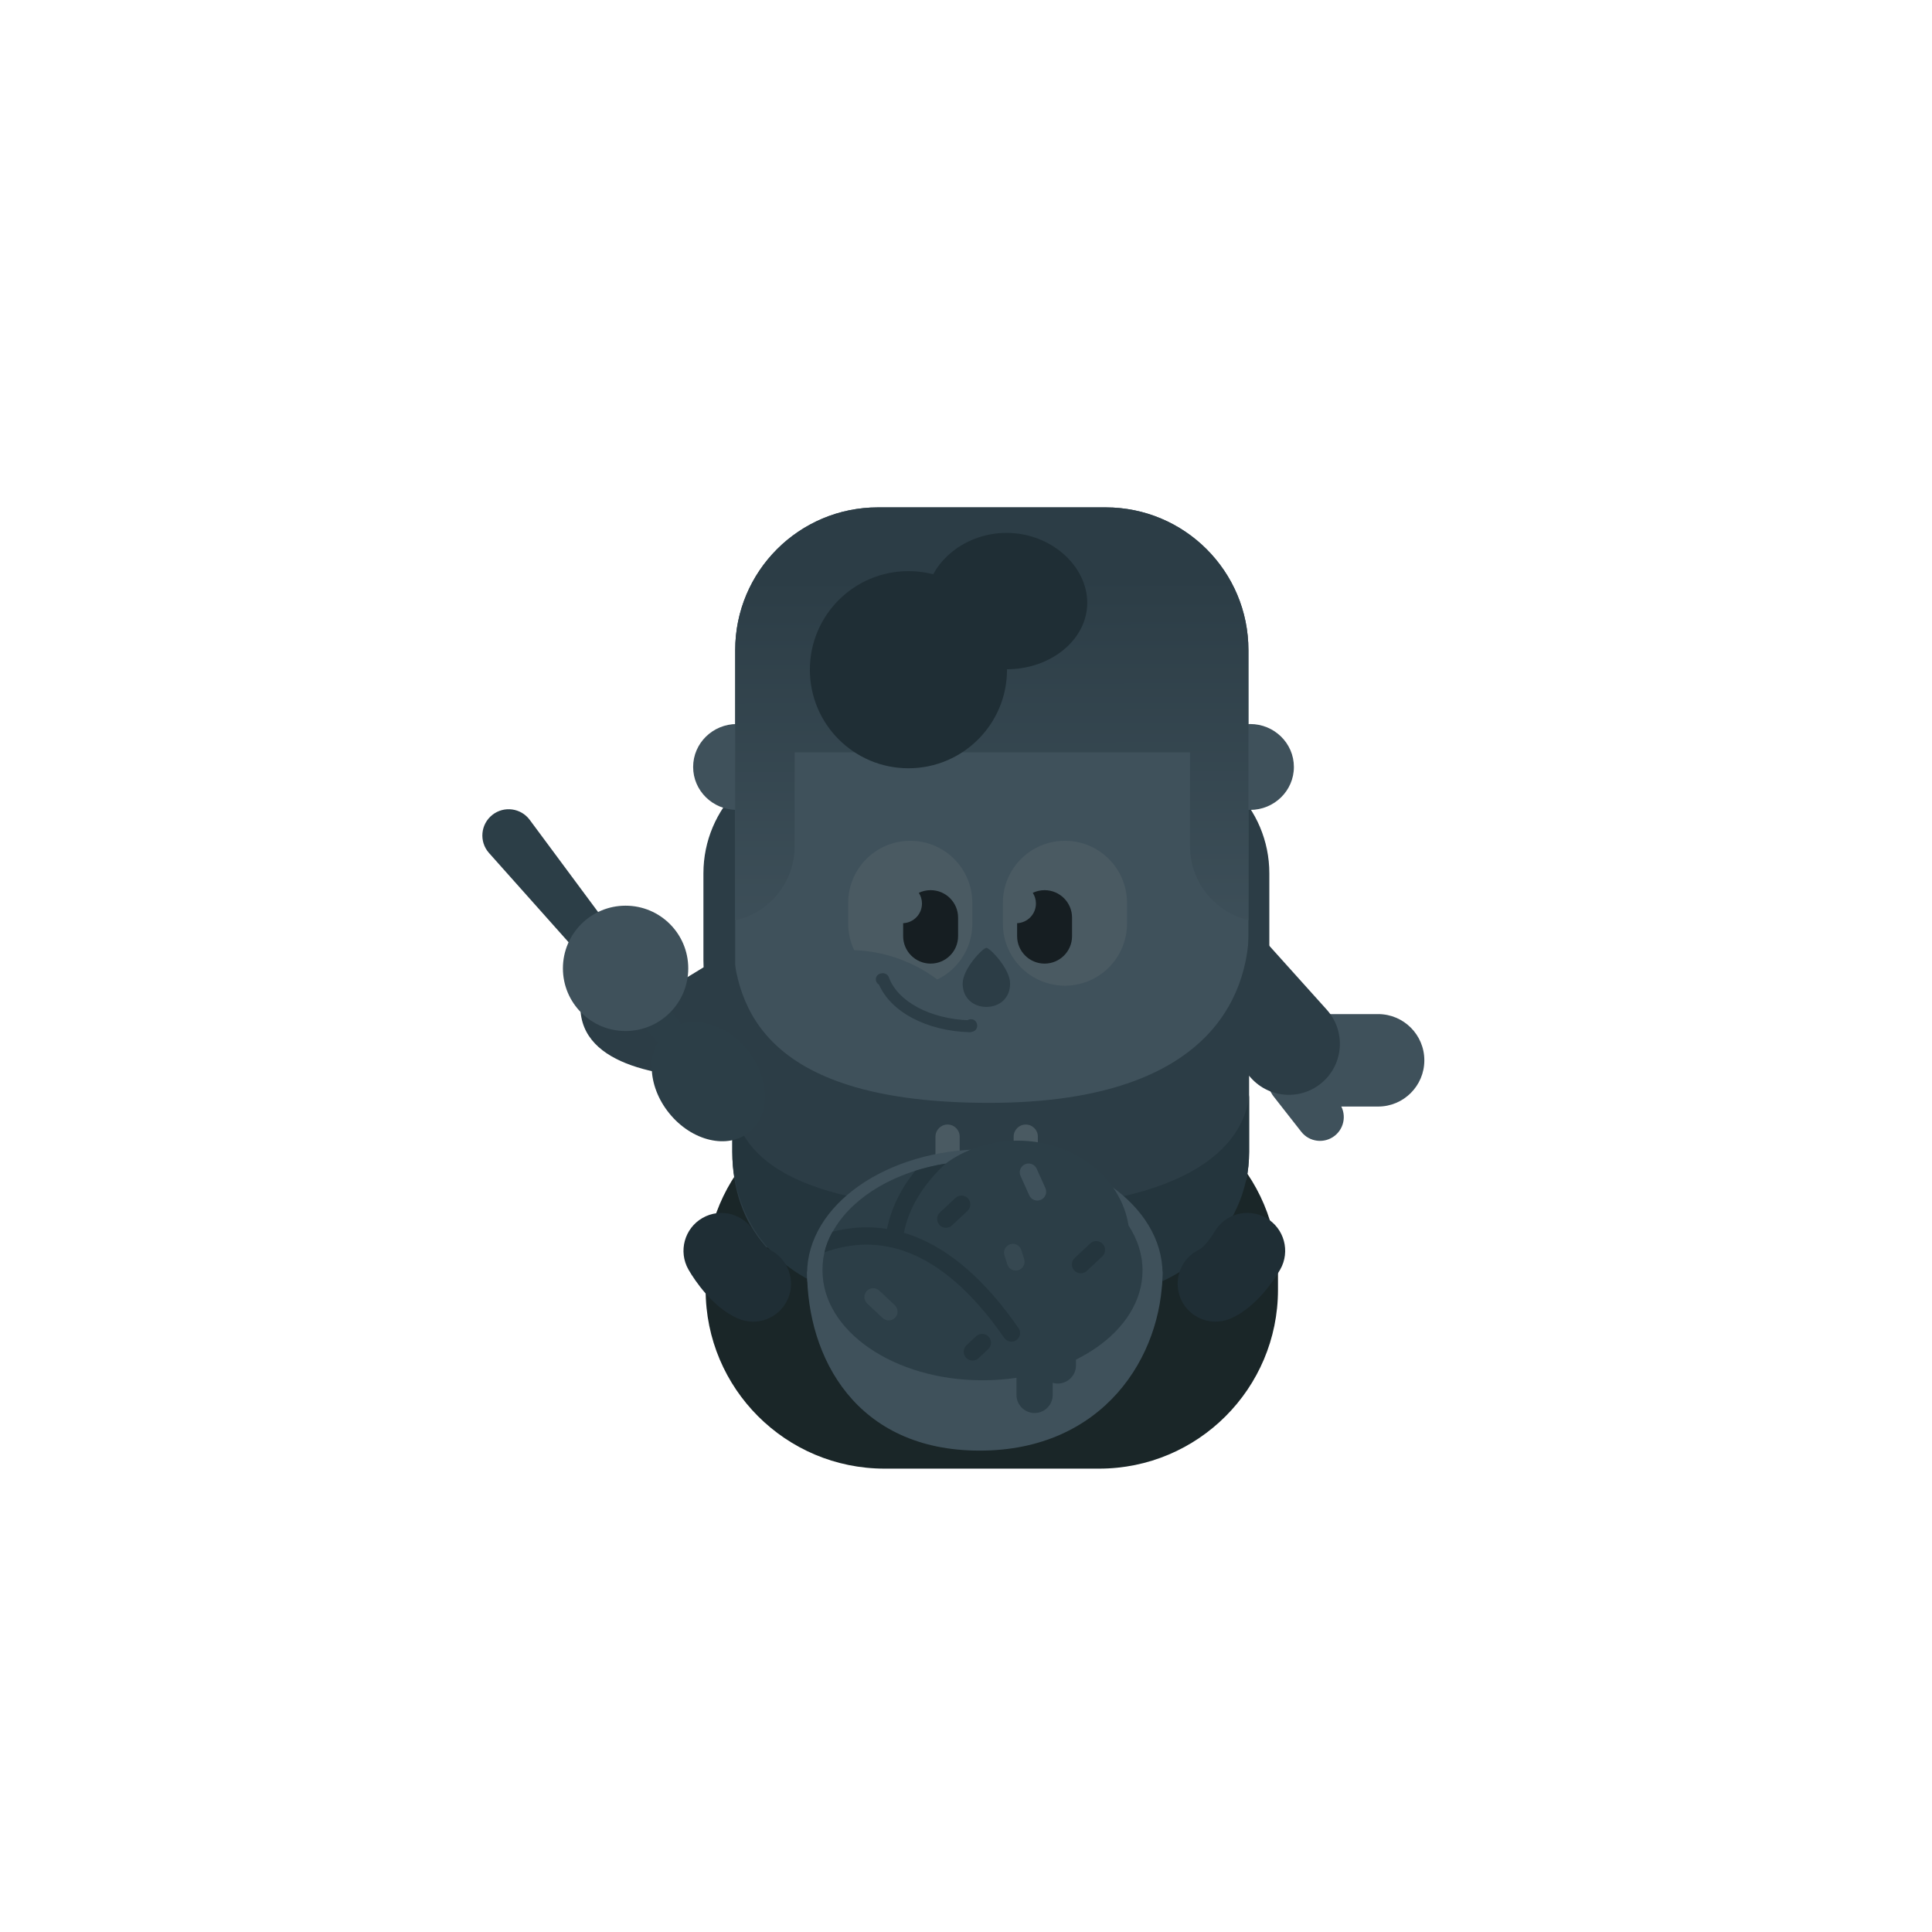 <svg width="1080" height="1080" viewBox="0 0 1080 1080" fill="none" xmlns="http://www.w3.org/2000/svg"><path d="M614.404 612.095C669.632 612.095 714.404 656.867 714.404 712.095V720.976C714.404 776.204 669.632 820.976 614.404 820.976H494.458C439.23 820.976 394.458 776.204 394.458 720.976V712.095C394.458 656.867 439.23 612.095 494.459 612.095H614.404Z" fill="#1A2628"/><path d="M459.717 421.725H643.067C679.794 421.725 709.567 451.498 709.567 488.225V536.801C709.567 573.528 679.794 603.301 643.067 603.301H459.717C422.99 603.301 393.217 573.528 393.217 536.801V488.225C393.217 451.498 422.99 421.725 459.717 421.725Z" fill="#2C3D46"/><path d="M406.848 602.841C373.25 602.841 324.432 596.812 324.432 562.639C324.432 562.639 355.423 562.728 370.951 554.024C386.48 545.32 417.76 525.594 417.76 525.594C425.705 551.343 433.727 602.841 406.848 602.841Z" fill="#2C3D46"/><path fill-rule="evenodd" clip-rule="evenodd" d="M714.197 594.227C719.978 589.696 728.338 590.71 732.869 596.491L748.354 616.251C752.884 622.033 751.87 630.393 746.089 634.924C740.307 639.454 731.947 638.44 727.417 632.659L711.932 612.899C707.401 607.117 708.415 598.757 714.197 594.227Z" fill="#3F515B"/><path fill-rule="evenodd" clip-rule="evenodd" d="M703.4 592.725C703.4 578.454 714.969 566.885 729.24 566.885H770.375C784.646 566.885 796.215 578.454 796.215 592.725C796.215 606.996 784.646 618.565 770.375 618.565H729.24C714.969 618.565 703.4 606.996 703.4 592.725Z" fill="#3F515B"/><path fill-rule="evenodd" clip-rule="evenodd" d="M654.137 509.685C665.843 499.162 683.862 500.121 694.385 511.827L741.695 564.457C752.218 576.163 751.258 594.183 739.553 604.705C727.847 615.228 709.827 614.269 699.304 602.563L651.994 549.933C641.472 538.227 642.431 520.207 654.137 509.685Z" fill="#2C3D46"/><path d="M490.781 283.625H618.081C662.154 283.625 697.881 319.353 697.881 363.425V605.295C697.881 649.368 662.154 685.095 618.081 685.095H490.781C446.709 685.095 410.981 649.368 410.981 605.295V363.425C410.981 319.353 446.709 283.625 490.781 283.625Z" fill="#3F515B"/><path d="M698.832 404.735C712.343 404.735 723.294 415.482 723.294 428.74C723.294 441.998 712.343 452.745 698.832 452.745C685.321 452.745 674.369 441.998 674.369 428.74C674.369 415.482 685.321 404.735 698.832 404.735Z" fill="#3F515B"/><path d="M411.931 404.735C425.442 404.735 436.394 415.482 436.394 428.74C436.394 441.998 425.442 452.745 411.931 452.745C398.42 452.745 387.469 441.998 387.469 428.74C387.469 415.482 398.42 404.735 411.931 404.735Z" fill="#3F515B"/><path d="M665.232 420.566H444.214V473.027C444.214 493.313 429.997 510.28 410.981 514.504V420.566V366.735V363.425C410.981 319.353 446.709 283.625 490.781 283.625H618.081C662.154 283.625 697.881 319.353 697.881 363.425V366.87V420.566V514.371C679.161 509.933 665.232 493.106 665.232 473.027V420.566Z" fill="url(#paint0_linear_105_4491)"/><path d="M507.825 319.268C538.255 319.268 562.925 343.937 562.925 374.368C562.925 404.798 538.255 429.468 507.825 429.468C477.394 429.468 452.725 404.798 452.725 374.368C452.725 343.937 477.394 319.268 507.825 319.268Z" fill="#1F2E35"/><path d="M607.776 336.96C607.776 357.488 587.572 374.13 562.651 374.13C537.729 374.13 517.526 357.488 517.526 336.96C517.526 316.433 537.729 297.893 562.651 297.893C587.572 297.893 607.776 316.433 607.776 336.96Z" fill="#1F2E35"/><path d="M474.15 504.694C474.15 485.533 489.683 470 508.844 470C528.005 470 543.537 485.533 543.537 504.694V516.306C543.537 535.467 528.005 551 508.844 551C489.683 551 474.15 535.467 474.15 516.306V504.694Z" fill="#4A5A62"/><path d="M560.613 504.694C560.613 485.533 576.146 470 595.307 470C614.468 470 630 485.533 630 504.694V516.306C630 535.467 614.468 551 595.307 551C576.146 551 560.613 535.467 560.613 516.306V504.694Z" fill="#4A5A62"/><path d="M504.868 516.074C510.723 515.818 515.391 510.99 515.391 505.072C515.391 502.868 514.744 500.816 513.629 499.094C515.627 498.142 517.864 497.61 520.224 497.61C528.705 497.61 535.58 504.485 535.58 512.966V523.303C535.58 531.784 528.705 538.659 520.224 538.659C511.743 538.659 504.868 531.784 504.868 523.303V516.074Z" fill="#161E22"/><path d="M568.572 516.073C574.427 515.817 579.094 510.989 579.094 505.072C579.094 502.869 578.448 500.817 577.334 499.096C579.332 498.145 581.568 497.612 583.928 497.612C592.409 497.612 599.285 504.487 599.285 512.968V523.306C599.285 531.787 592.409 538.662 583.928 538.662C575.447 538.662 568.572 531.787 568.572 523.306V516.073Z" fill="#161E22"/><path d="M531.499 554C513.499 536.5 486.499 527.5 460.499 532.5L473.999 583.5C500.666 580 549.199 571.209 531.499 554Z" fill="#3F515B"/><path fill-rule="evenodd" clip-rule="evenodd" d="M492.617 544.338C494.342 543.708 496.251 544.596 496.88 546.322C499.315 552.994 504.95 558.835 512.959 563.13C520.949 567.415 531.104 570.04 542.124 570.358C543.959 570.411 545.405 571.942 545.352 573.777C545.299 575.613 543.768 577.058 541.932 577.005C530.022 576.662 518.833 573.825 509.816 568.99C500.816 564.164 493.78 557.226 490.633 548.601C490.004 546.876 490.892 544.967 492.617 544.338Z" fill="#2C3D46"/><path fill-rule="evenodd" clip-rule="evenodd" d="M492.124 544.227C490.675 544.586 489.602 545.894 489.602 547.454C489.602 549.29 491.09 550.779 492.927 550.779C493.165 550.779 493.605 550.767 493.989 550.695C494.05 550.684 494.227 550.65 494.442 550.578C494.539 550.546 494.775 550.464 495.05 550.307C495.053 550.306 495.057 550.304 495.061 550.301C495.208 550.219 496.107 549.711 496.528 548.556C496.798 547.815 496.803 546.981 496.503 546.21C496.234 545.521 495.806 545.091 495.54 544.868C495.056 544.462 494.578 544.301 494.459 544.262L494.456 544.261C494.142 544.155 493.877 544.121 493.814 544.113C493.812 544.112 493.81 544.112 493.809 544.112C493.53 544.076 493.244 544.076 493.125 544.076L493.117 544.076C492.771 544.076 492.437 544.129 492.124 544.227ZM493.194 550.727C493.194 550.727 493.186 550.727 493.173 550.726C493.188 550.726 493.194 550.727 493.194 550.727ZM493 544.127C493 544.127 492.991 544.128 492.973 544.128C492.991 544.127 493 544.126 493 544.127Z" fill="#2C3D46"/><path fill-rule="evenodd" clip-rule="evenodd" d="M542.485 576.751C542.634 576.772 542.786 576.782 542.94 576.782C544.776 576.782 546.265 575.293 546.265 573.457C546.265 573.073 546.219 572.512 545.979 571.916C545.856 571.611 545.077 569.837 542.953 569.738C540.703 569.633 539.794 571.491 539.646 571.835C539.378 572.457 539.33 573.043 539.33 573.431C539.33 575.21 540.728 576.663 542.485 576.751Z" fill="#2C3D46"/><path d="M564.653 549.802C564.653 557.987 558.718 562.872 551.395 562.872C544.072 562.872 538.137 557.987 538.137 549.802C538.137 541.619 549.389 529.86 551.395 529.86C553.399 529.86 564.653 541.619 564.653 549.802Z" fill="#2C3D46"/><path d="M428.201 697.187C415.6 683.078 409.366 664.46 409.366 644.056V523.97C410.96 564.594 428.676 616.506 552.905 616.506C683.625 616.506 698.261 549.056 698.261 517.706V644.056C698.261 649.294 697.756 654.414 696.793 659.37C687.749 668.083 675.655 676.39 668.716 683.006C632.168 695.768 561.579 720.143 547.937 723.856H543.316C528.992 720.848 455.664 704.54 428.201 697.187Z" fill="#2C3D46"/><path d="M698.261 612.095V644.034C698.261 688.107 659.114 723.834 615.041 723.834H487.741C443.669 723.834 409.366 688.107 409.366 644.034V616.616C413.497 643.029 436.988 675.859 553.038 675.859C673.896 675.859 696.112 634.635 698.261 612.095Z" fill="#24353D"/><path d="M529.705 628.618C533.443 628.618 536.473 631.648 536.473 635.386V659.85C536.473 663.587 533.443 666.618 529.705 666.618C525.968 666.618 522.938 663.587 522.938 659.85V635.386C522.938 631.648 525.968 628.618 529.705 628.618Z" fill="#4A5A62"/><path d="M566.637 635.386C566.637 631.647 569.665 628.618 573.405 628.618C577.142 628.618 580.172 631.647 580.172 635.386V659.848C580.172 663.587 577.142 666.618 573.405 666.618C569.665 666.618 566.637 663.587 566.637 659.848V635.386Z" fill="#4A5A62"/><path fill-rule="evenodd" clip-rule="evenodd" d="M707.76 680.812C717.911 686.619 721.432 699.556 715.625 709.707C713.627 713.2 710.301 718.152 706.156 722.901C702.351 727.261 696.055 733.567 687.814 737.1C677.065 741.707 664.616 736.728 660.009 725.979C655.44 715.32 660.298 702.989 670.862 698.291C670.96 698.225 671.185 698.068 671.535 697.776C672.277 697.158 673.207 696.247 674.247 695.054C676.392 692.597 678.127 689.966 678.864 688.677C684.672 678.526 697.609 675.005 707.76 680.812Z" fill="#1F2E35"/><path fill-rule="evenodd" clip-rule="evenodd" d="M392.743 680.826C402.897 675.023 415.832 678.55 421.635 688.704C422.372 689.993 424.105 692.623 426.247 695.08C427.287 696.272 428.215 697.183 428.956 697.801C429.304 698.091 429.529 698.248 429.627 698.314C440.189 703.014 445.044 715.346 440.472 726.005C435.862 736.752 423.412 741.728 412.664 737.118C404.424 733.584 398.132 727.276 394.329 722.915C390.186 718.165 386.862 713.212 384.865 709.718C379.062 699.564 382.589 686.629 392.743 680.826Z" fill="#1F2E35"/><path d="M550.512 642.459C605.38 642.459 649.858 673.6 649.858 712.017C649.858 750.433 605.38 781.574 550.512 781.574C495.644 781.574 451.167 750.433 451.167 712.017C451.167 673.6 495.644 642.459 550.512 642.459Z" fill="#3F515B"/><path d="M547.658 810.904C478.521 810.904 451.167 758.888 451.167 710.802L549.762 681.164C571.705 684.189 622.444 694.35 649.859 710.802C649.859 758.282 616.794 810.904 547.658 810.904Z" fill="#3F515B"/><path d="M568.823 637.62C553.513 637.62 539.485 642.44 528.608 650.443C500.68 654.965 477.807 668.47 466.822 686.272C462.33 693.172 459.776 701.092 459.776 709.514C459.776 709.626 459.776 709.74 459.778 709.852C459.776 709.966 459.776 710.08 459.776 710.196C459.776 744.102 499.825 771.587 549.226 771.587C598.63 771.587 638.678 744.102 638.678 710.196C638.678 701.234 635.88 692.72 630.85 685.044C626.697 658.262 600.509 637.62 568.823 637.62Z" fill="#2C3E47"/><path d="M528.474 650.478C518.395 660.082 508.296 672.888 505.102 690.011C504.612 692.639 502.085 694.371 499.457 693.881C496.83 693.391 495.099 690.864 495.589 688.236C498.12 674.665 504.392 663.519 511.613 654.492C516.968 652.786 522.609 651.435 528.474 650.478Z" fill="#24353D"/><path d="M460.855 700.062C476.099 694.567 491.911 694.008 508.004 700.293C525.243 707.027 543.302 721.809 561.409 747.928C562.931 750.125 565.946 750.672 568.143 749.15C570.339 747.626 570.884 744.613 569.363 742.416C550.57 715.305 531.127 698.935 511.527 691.28C495.779 685.13 480.251 684.731 465.41 688.54C463.346 692.156 461.802 696.018 460.855 700.062Z" fill="#24353D"/><path d="M591.338 727.135C596.933 727.135 601.469 731.67 601.469 737.266V763.275C601.469 768.87 596.933 773.405 591.338 773.405C585.742 773.405 581.207 768.87 581.207 763.275V737.266C581.207 731.67 585.742 727.135 591.338 727.135Z" fill="#2C3E47"/><path d="M578.342 743.612C583.937 743.612 588.473 748.147 588.473 753.743V779.752C588.473 785.347 583.937 789.883 578.342 789.883C572.746 789.883 568.211 785.347 568.211 779.752V753.743C568.211 748.147 572.746 743.612 578.342 743.612Z" fill="#2C3E47"/><path d="M572.963 650.837C575.452 649.717 578.38 650.827 579.499 653.316L584.379 664.157C585.498 666.646 584.388 669.574 581.899 670.694C579.41 671.813 576.482 670.703 575.363 668.214L570.484 657.371C569.365 654.882 570.474 651.956 572.963 650.837Z" fill="#3F515B"/><path d="M616.414 695.336C618.282 697.328 618.181 700.457 616.19 702.325L607.518 710.457C605.527 712.324 602.4 712.225 600.532 710.234C598.664 708.243 598.765 705.114 600.756 703.246L609.428 695.114C611.419 693.246 614.546 693.345 616.414 695.336Z" fill="#24353D"/><path d="M541.081 669.873C542.949 671.864 542.848 674.993 540.857 676.861L532.185 684.993C530.194 686.861 527.067 686.762 525.199 684.771C523.331 682.779 523.432 679.65 525.423 677.782L534.095 669.65C536.086 667.783 539.213 667.882 541.081 669.873Z" fill="#24353D"/><path d="M564.69 695.54C567.292 694.711 570.071 696.15 570.9 698.751L572.515 703.824C573.343 706.425 571.905 709.205 569.304 710.033C566.703 710.861 563.923 709.423 563.094 706.822L561.479 701.749C560.651 699.148 562.089 696.368 564.69 695.54Z" fill="#364851"/><path d="M484.531 721.678C482.663 723.669 482.764 726.798 484.755 728.666L493.427 736.798C495.418 738.666 498.545 738.567 500.413 736.576C502.281 734.585 502.18 731.455 500.189 729.588L491.517 721.456C489.526 719.588 486.399 719.687 484.531 721.678Z" fill="#364851"/><path d="M552.614 747.216C554.482 749.207 554.381 752.337 552.39 754.204L547.044 759.218C545.052 761.086 541.925 760.985 540.057 758.994C538.19 757.003 538.29 753.876 540.281 752.008L545.628 746.994C547.619 745.126 550.747 745.225 552.614 747.216Z" fill="#24353D"/><path d="M373.072 576.394C385.14 566.607 405.175 571.316 417.821 586.91C430.466 602.505 430.934 623.078 418.866 632.866C406.797 642.653 386.763 637.944 374.117 622.35C361.472 606.755 361.004 586.182 373.072 576.394Z" fill="#2C3E47"/><path d="M273.364 476.829C267.722 470.502 268.598 460.721 275.274 455.494C281.778 450.401 291.2 451.672 296.121 458.308L391.322 586.661L379.045 595.378L273.364 476.829Z" fill="#2C3E47"/><path d="M349.705 506.283C369.055 506.283 384.739 521.967 384.739 541.317C384.739 560.666 369.055 576.351 349.705 576.351C330.355 576.351 314.671 560.666 314.671 541.317C314.671 521.967 330.355 506.283 349.705 506.283Z" fill="#3F515B"/><defs><linearGradient id="paint0_linear_105_4491" x1="553.489" y1="322.021" x2="553.785" y2="540.863" gradientUnits="userSpaceOnUse"><stop stop-color="#2C3D46"/><stop offset="1" stop-color="#3F515B"/></linearGradient></defs></svg>
